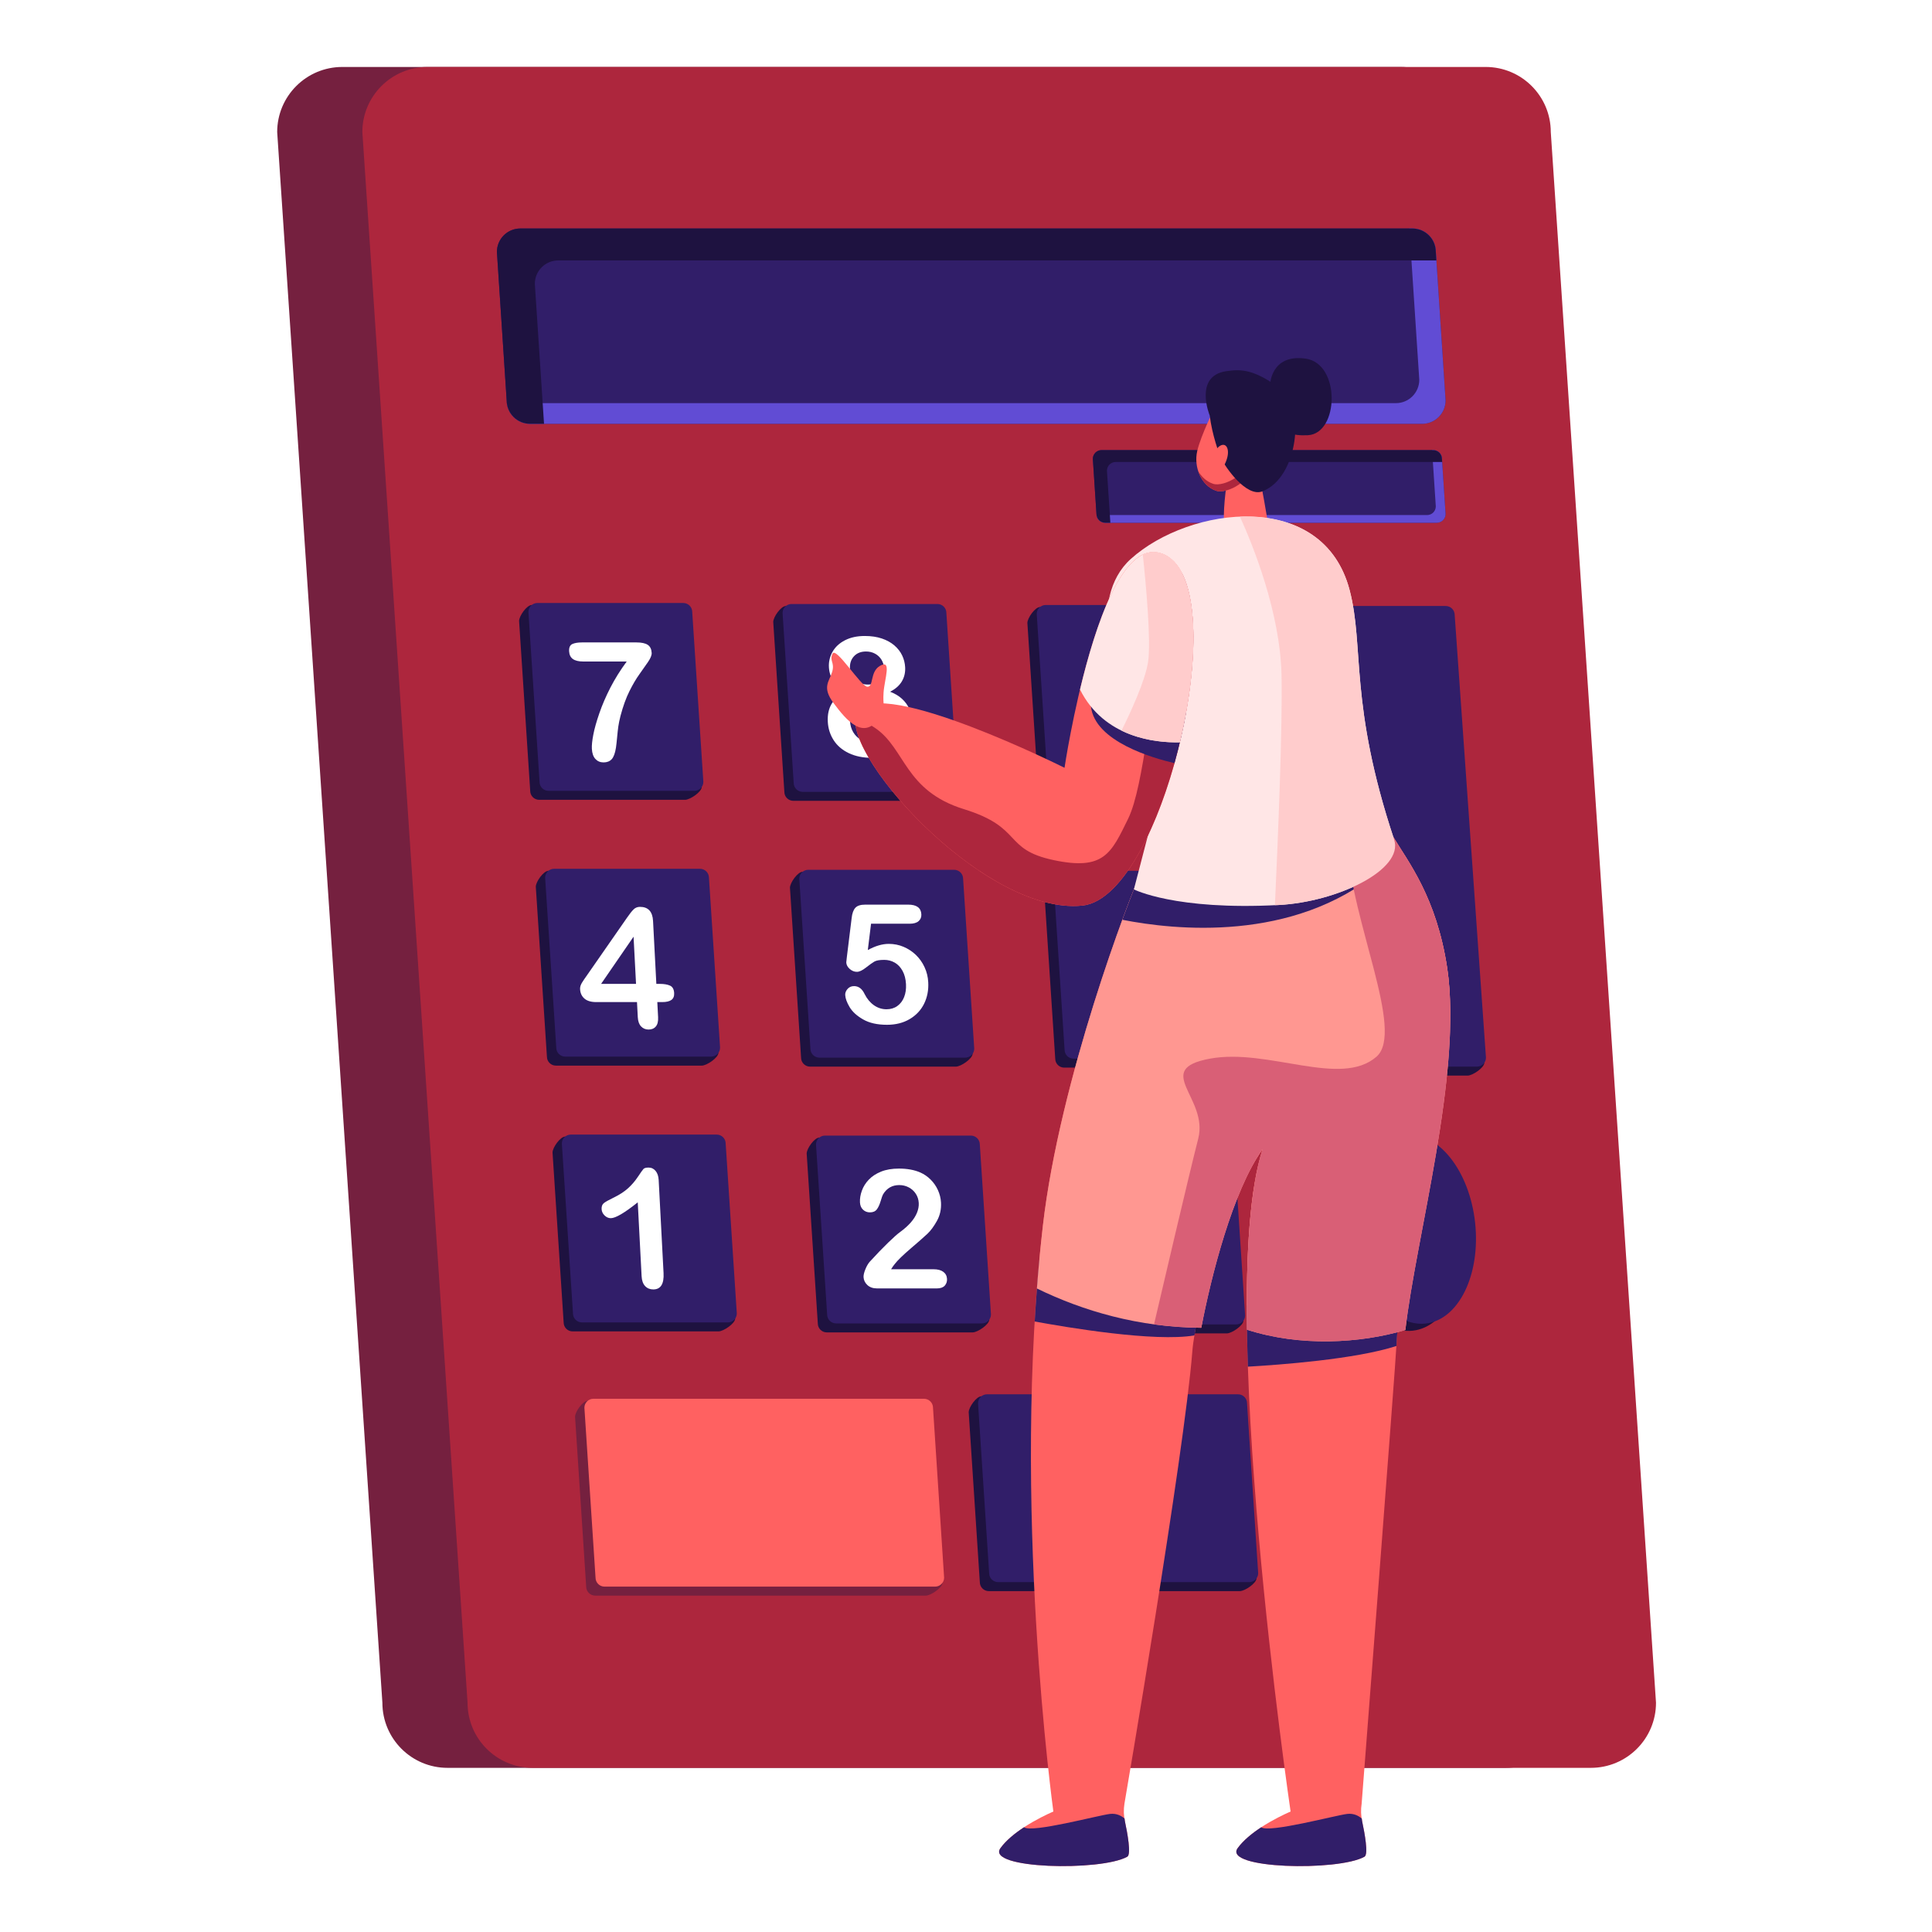 <svg xmlns="http://www.w3.org/2000/svg" xmlns:xlink="http://www.w3.org/1999/xlink" width="800" zoomAndPan="magnify" viewBox="0 0 600 600" height="800" preserveAspectRatio="xMidYMid meet" version="1.0"><defs><clipPath id="259b16b2b5"><path d="M 86.062 20.801 L 488 20.801 L 488 550 L 86.062 550 Z M 86.062 20.801 " clip-rule="nonzero"/></clipPath><clipPath id="d1515bf9f0"><path d="M 112.523 20.801 L 514.277 20.801 L 514.277 549.496 L 112.523 549.496 Z M 112.523 20.801 " clip-rule="nonzero"/></clipPath><clipPath id="66399b270f"><path d="M 310.137 259.41 L 450.695 259.41 L 450.695 579.535 L 310.137 579.535 Z M 310.137 259.41 " clip-rule="nonzero"/></clipPath><clipPath id="dbfbc4b3b0"><path d="M 310.137 563 L 351 563 L 351 579.535 L 310.137 579.535 Z M 310.137 563 " clip-rule="nonzero"/></clipPath><clipPath id="999e415766"><path d="M 383.895 563 L 424.949 563 L 424.949 579.535 L 383.895 579.535 Z M 383.895 563 " clip-rule="nonzero"/></clipPath></defs><rect x="-60" width="720" fill="#ffffff" y="-60" height="720" fill-opacity="1"/><rect x="-60" width="720" fill="#ffffff" y="-60" height="720" fill-opacity="1"/><rect x="-60" width="720" fill="#ffffff" y="-60" height="720" fill-opacity="1"/><g clip-path="url(#259b16b2b5)"><path fill="#75203f" d="M 467.605 549.02 L 138.98 549.02 C 127.809 549.02 118.754 539.969 118.754 528.797 L 86.082 41.016 C 86.082 29.848 95.137 20.797 106.309 20.797 L 434.934 20.797 C 446.105 20.797 455.16 29.848 455.16 41.016 L 487.832 528.797 C 487.832 539.969 478.777 549.02 467.605 549.02 " fill-opacity="1" fill-rule="nonzero"/></g><g clip-path="url(#d1515bf9f0)"><path fill="#ad263d" d="M 494.055 549.02 L 165.426 549.02 C 154.258 549.02 145.203 539.969 145.203 528.797 L 112.531 41.016 C 112.531 29.848 121.586 20.797 132.758 20.797 L 461.387 20.797 C 472.555 20.797 481.609 29.848 481.609 41.016 L 514.285 528.797 C 514.285 539.969 505.227 549.02 494.055 549.02 " fill-opacity="1" fill-rule="nonzero"/></g><path fill="#1e1240" d="M 212.746 248.391 L 167.449 248.391 C 165.91 248.391 164.66 247.145 164.66 245.605 L 161.207 192.848 C 161.207 191.305 163.605 187.887 165.148 187.887 L 209.293 190.059 C 210.832 190.059 212.082 191.305 212.082 192.848 L 217.922 244.398 C 217.922 245.938 214.285 248.391 212.746 248.391 " fill-opacity="1" fill-rule="nonzero"/><path fill="#311e69" d="M 215.648 245.602 L 170.348 245.602 C 168.809 245.602 167.562 244.355 167.562 242.816 L 164.105 190.055 C 164.105 188.516 165.355 187.266 166.891 187.266 L 212.188 187.266 C 213.73 187.266 214.977 188.516 214.977 190.055 L 218.434 242.816 C 218.434 244.355 217.184 245.602 215.648 245.602 " fill-opacity="1" fill-rule="nonzero"/><path fill="#1e1240" d="M 291.676 248.703 L 246.379 248.703 C 244.84 248.703 243.59 247.453 243.59 245.918 L 240.137 193.156 C 240.137 191.613 242.535 188.199 244.074 188.199 L 288.223 190.367 C 289.762 190.367 291.008 191.613 291.008 193.156 L 296.852 244.707 C 296.852 246.246 293.215 248.703 291.676 248.703 " fill-opacity="1" fill-rule="nonzero"/><path fill="#311e69" d="M 294.574 245.914 L 249.277 245.914 C 247.734 245.914 246.488 244.664 246.488 243.125 L 243.035 190.363 C 243.035 188.824 244.285 187.578 245.824 187.578 L 291.121 187.578 C 292.66 187.578 293.906 188.824 293.906 190.363 L 297.363 243.125 C 297.363 244.664 296.113 245.914 294.574 245.914 " fill-opacity="1" fill-rule="nonzero"/><path fill="#1e1240" d="M 370.605 249.016 L 325.309 249.016 C 323.77 249.016 322.52 247.766 322.52 246.227 L 319.062 193.465 C 319.062 191.926 321.465 188.512 323.004 188.512 L 367.148 190.676 C 368.691 190.676 369.938 191.926 369.938 193.465 L 375.777 245.016 C 375.777 246.559 372.145 249.016 370.605 249.016 " fill-opacity="1" fill-rule="nonzero"/><path fill="#311e69" d="M 373.504 246.223 L 328.207 246.223 C 326.668 246.223 325.418 244.977 325.418 243.438 L 321.965 190.676 C 321.965 189.137 323.211 187.887 324.754 187.887 L 370.051 187.887 C 371.586 187.887 372.84 189.137 372.84 190.676 L 376.293 243.438 C 376.293 244.977 375.043 246.223 373.504 246.223 " fill-opacity="1" fill-rule="nonzero"/><path fill="#1e1240" d="M 455.793 334.035 L 410.496 334.035 C 408.957 334.035 407.707 332.789 407.707 331.25 L 397.992 193.777 C 397.992 192.238 400.395 188.82 401.934 188.82 L 446.078 190.988 C 447.617 190.988 448.867 192.238 448.867 193.777 L 460.969 330.039 C 460.969 331.578 457.332 334.035 455.793 334.035 " fill-opacity="1" fill-rule="nonzero"/><path fill="#311e69" d="M 458.695 331.246 L 413.395 331.246 C 411.855 331.246 410.609 330 410.609 328.457 L 400.895 190.988 C 400.895 189.445 402.141 188.199 403.68 188.199 L 448.98 188.199 C 450.52 188.199 451.766 189.445 451.766 190.988 L 461.48 328.457 C 461.48 330 460.234 331.246 458.695 331.246 " fill-opacity="1" fill-rule="nonzero"/><path fill="#1e1240" d="M 217.941 330.938 L 172.641 330.938 C 171.102 330.938 169.852 329.688 169.852 328.152 L 166.398 275.387 C 166.398 273.848 168.797 270.434 170.34 270.434 L 214.484 272.602 C 216.023 272.602 217.273 273.848 217.273 275.387 L 223.117 326.938 C 223.117 328.48 219.48 330.938 217.941 330.938 " fill-opacity="1" fill-rule="nonzero"/><path fill="#311e69" d="M 220.84 328.145 L 175.543 328.145 C 174 328.145 172.754 326.898 172.754 325.359 L 169.297 272.598 C 169.297 271.059 170.547 269.809 172.086 269.809 L 217.383 269.809 C 218.922 269.809 220.172 271.059 220.172 272.598 L 223.625 325.359 C 223.625 326.898 222.379 328.145 220.84 328.145 " fill-opacity="1" fill-rule="nonzero"/><path fill="#1e1240" d="M 296.867 331.25 L 251.57 331.25 C 250.031 331.25 248.781 330 248.781 328.461 L 245.328 275.695 C 245.328 274.16 247.727 270.742 249.266 270.742 L 293.414 272.91 C 294.953 272.91 296.203 274.16 296.203 275.695 L 302.043 327.25 C 302.043 328.789 298.41 331.25 296.867 331.25 " fill-opacity="1" fill-rule="nonzero"/><path fill="#311e69" d="M 299.77 328.457 L 254.469 328.457 C 252.93 328.457 251.684 327.207 251.684 325.668 L 248.227 272.91 C 248.227 271.371 249.477 270.121 251.016 270.121 L 296.312 270.121 C 297.852 270.121 299.102 271.371 299.102 272.91 L 302.559 325.668 C 302.559 327.207 301.309 328.457 299.77 328.457 " fill-opacity="1" fill-rule="nonzero"/><path fill="#1e1240" d="M 375.797 331.559 L 330.5 331.559 C 328.961 331.559 327.711 330.312 327.711 328.77 L 324.254 276.008 C 324.254 274.473 326.656 271.055 328.195 271.055 L 372.344 273.223 C 373.883 273.223 375.129 274.473 375.129 276.008 L 380.973 327.562 C 380.973 329.102 377.336 331.559 375.797 331.559 " fill-opacity="1" fill-rule="nonzero"/><path fill="#311e69" d="M 378.695 328.77 L 333.398 328.77 C 331.859 328.77 330.613 327.52 330.613 325.98 L 327.16 273.219 C 327.16 271.68 328.406 270.434 329.945 270.434 L 375.242 270.434 C 376.781 270.434 378.031 271.68 378.031 273.219 L 381.484 325.98 C 381.484 327.52 380.238 328.77 378.695 328.77 " fill-opacity="1" fill-rule="nonzero"/><path fill="#1e1240" d="M 223.133 413.48 L 177.836 413.48 C 176.293 413.48 175.047 412.234 175.047 410.691 L 171.594 357.93 C 171.594 356.395 173.992 352.977 175.531 352.977 L 219.676 355.145 C 221.215 355.145 222.465 356.395 222.465 357.93 L 228.309 409.484 C 228.309 411.023 224.672 413.48 223.133 413.48 " fill-opacity="1" fill-rule="nonzero"/><path fill="#311e69" d="M 226.031 410.688 L 180.734 410.688 C 179.195 410.688 177.945 409.441 177.945 407.902 L 174.488 355.141 C 174.488 353.602 175.738 352.355 177.277 352.355 L 222.574 352.355 C 224.117 352.355 225.363 353.602 225.363 355.141 L 228.82 407.902 C 228.82 409.441 227.57 410.688 226.031 410.688 " fill-opacity="1" fill-rule="nonzero"/><path fill="#75203f" d="M 287.52 495.531 L 184.836 495.531 C 183.297 495.531 182.047 494.281 182.047 492.742 L 178.59 439.984 C 178.59 438.445 180.992 435.027 182.531 435.027 L 284.062 437.195 C 285.605 437.195 286.852 438.445 286.852 439.984 L 292.691 491.535 C 292.691 493.074 289.059 495.531 287.52 495.531 " fill-opacity="1" fill-rule="nonzero"/><path fill="#ff6161" d="M 290.418 492.738 L 187.734 492.738 C 186.195 492.738 184.949 491.492 184.949 489.953 L 181.492 437.191 C 181.492 435.652 182.738 434.402 184.281 434.402 L 286.965 434.402 C 288.5 434.402 289.754 435.652 289.754 437.191 L 293.203 489.953 C 293.203 491.492 291.957 492.738 290.418 492.738 " fill-opacity="1" fill-rule="nonzero"/><path fill="#1e1240" d="M 302.059 413.789 L 256.762 413.789 C 255.223 413.789 253.977 412.543 253.977 411 L 250.52 358.242 C 250.52 356.703 252.922 353.285 254.461 353.285 L 298.605 355.457 C 300.145 355.457 301.395 356.703 301.395 358.242 L 307.238 409.797 C 307.238 411.332 303.602 413.789 302.059 413.789 " fill-opacity="1" fill-rule="nonzero"/><path fill="#311e69" d="M 304.961 411 L 259.664 411 C 258.125 411 256.875 409.75 256.875 408.215 L 253.418 355.453 C 253.418 353.91 254.668 352.664 256.207 352.664 L 301.504 352.664 C 303.047 352.664 304.293 353.91 304.293 355.453 L 307.75 408.215 C 307.75 409.75 306.5 411 304.961 411 " fill-opacity="1" fill-rule="nonzero"/><path fill="#1e1240" d="M 380.988 414.102 L 335.691 414.102 C 334.152 414.102 332.902 412.852 332.902 411.312 L 329.449 358.555 C 329.449 357.012 331.852 353.598 333.391 353.598 L 377.535 355.77 C 379.074 355.77 380.324 357.012 380.324 358.555 L 386.164 410.105 C 386.164 411.645 382.531 414.102 380.988 414.102 " fill-opacity="1" fill-rule="nonzero"/><path fill="#311e69" d="M 383.891 411.312 L 338.594 411.312 C 337.051 411.312 335.805 410.062 335.805 408.523 L 332.352 355.766 C 332.352 354.223 333.598 352.977 335.137 352.977 L 380.434 352.977 C 381.973 352.977 383.223 354.223 383.223 355.766 L 386.68 408.523 C 386.68 410.062 385.43 411.312 383.891 411.312 " fill-opacity="1" fill-rule="nonzero"/><path fill="#1e1240" d="M 385.047 494.137 L 307.078 494.137 C 305.539 494.137 304.293 492.887 304.293 491.348 L 300.836 438.586 C 300.836 437.047 303.238 433.633 304.773 433.633 L 381.598 435.801 C 383.133 435.801 384.383 437.047 384.383 438.586 L 390.223 490.137 C 390.223 491.68 386.59 494.137 385.047 494.137 " fill-opacity="1" fill-rule="nonzero"/><path fill="#311e69" d="M 387.949 491.344 L 309.977 491.344 C 308.438 491.344 307.188 490.098 307.188 488.559 L 303.738 435.797 C 303.738 434.258 304.984 433.012 306.523 433.012 L 384.492 433.012 C 386.035 433.012 387.281 434.258 387.281 435.797 L 390.738 488.559 C 390.738 490.098 389.488 491.344 387.949 491.344 " fill-opacity="1" fill-rule="nonzero"/><path fill="#311e69" d="M 441.668 131.621 L 164.621 131.621 C 160.605 131.621 157.352 128.363 157.352 124.352 L 154.32 78.23 C 154.32 74.215 157.578 70.961 161.594 70.961 L 438.641 70.961 C 442.656 70.961 445.91 74.215 445.91 78.23 L 448.938 124.352 C 448.938 128.363 445.684 131.621 441.668 131.621 " fill-opacity="1" fill-rule="nonzero"/><path fill="#614cd4" d="M 445.91 78.23 C 445.91 74.215 442.656 70.961 438.641 70.961 L 437.656 70.961 C 437.688 71.242 437.742 71.523 437.742 71.812 L 440.77 117.934 C 440.77 121.953 437.516 125.203 433.496 125.203 L 157.438 125.203 C 157.863 128.809 160.898 131.621 164.621 131.621 L 441.668 131.621 C 445.684 131.621 448.938 128.367 448.938 124.352 L 445.91 78.23 " fill-opacity="1" fill-rule="nonzero"/><path fill="#1e1240" d="M 166.098 88.145 C 166.098 84.133 169.355 80.875 173.371 80.875 L 446.086 80.875 L 445.91 78.23 C 445.91 74.215 442.656 70.961 438.641 70.961 L 161.594 70.961 C 157.578 70.961 154.32 74.215 154.32 78.23 L 157.352 124.352 C 157.352 128.367 160.605 131.621 164.621 131.621 L 168.953 131.621 L 166.098 88.145 " fill-opacity="1" fill-rule="nonzero"/><path fill="#311e69" d="M 446.234 162.344 L 343.227 162.344 C 341.73 162.344 340.52 161.133 340.52 159.641 L 339.395 142.488 C 339.395 141 340.605 139.789 342.098 139.789 L 445.109 139.789 C 446.602 139.789 447.812 141 447.812 142.488 L 448.938 159.641 C 448.938 161.133 447.727 162.344 446.234 162.344 " fill-opacity="1" fill-rule="nonzero"/><path fill="#614cd4" d="M 447.812 142.488 C 447.812 141 446.602 139.789 445.109 139.789 L 444.742 139.789 C 444.754 139.895 444.773 140 444.773 140.105 L 445.898 157.254 C 445.898 158.75 444.691 159.957 443.195 159.957 L 340.555 159.957 C 340.711 161.301 341.84 162.344 343.227 162.344 L 446.234 162.344 C 447.727 162.344 448.938 161.133 448.938 159.641 L 447.812 142.488 " fill-opacity="1" fill-rule="nonzero"/><path fill="#1e1240" d="M 343.773 146.176 C 343.773 144.688 344.984 143.477 346.477 143.477 L 447.875 143.477 L 447.812 142.488 C 447.812 141 446.602 139.789 445.109 139.789 L 342.098 139.789 C 340.605 139.789 339.395 141 339.395 142.488 L 340.52 159.641 C 340.52 161.133 341.73 162.344 343.227 162.344 L 344.832 162.344 L 343.773 146.176 " fill-opacity="1" fill-rule="nonzero"/><path fill="#1e1240" d="M 454.133 381.941 C 455.887 398.125 448.996 412.148 438.746 413.258 C 428.492 414.367 418.762 402.145 417.008 385.961 C 415.258 369.773 422.148 355.754 432.398 354.645 C 442.648 353.535 452.379 365.754 454.133 381.941 " fill-opacity="1" fill-rule="nonzero"/><path fill="#311e69" d="M 458.109 379.723 C 459.863 395.906 452.977 409.93 442.723 411.039 C 432.473 412.148 422.738 399.926 420.984 383.742 C 419.234 367.555 426.125 353.535 436.375 352.422 C 446.625 351.312 456.355 363.535 458.109 379.723 " fill-opacity="1" fill-rule="nonzero"/><path fill="#ffffff" d="M 268.957 202.328 C 267.379 202.328 266.125 202.82 265.211 203.805 C 264.293 204.793 263.879 206.055 263.961 207.605 C 264.035 209.035 264.594 210.223 265.633 211.172 C 266.68 212.125 267.98 212.598 269.547 212.598 C 270.336 212.598 271.051 212.473 271.684 212.223 C 272.32 211.969 272.855 211.621 273.293 211.172 C 273.734 210.73 274.062 210.199 274.285 209.586 C 274.504 208.973 274.598 208.293 274.555 207.551 C 274.504 206.562 274.23 205.668 273.746 204.879 C 273.258 204.09 272.602 203.465 271.77 203.012 C 270.938 202.559 270 202.328 268.957 202.328 Z M 276.395 223.879 C 276.328 222.562 275.996 221.422 275.41 220.445 C 274.82 219.473 274.023 218.723 273.02 218.199 C 272.016 217.68 270.91 217.418 269.699 217.418 C 267.98 217.418 266.574 217.988 265.473 219.133 C 264.367 220.277 263.875 221.875 263.98 223.926 C 264.051 225.238 264.383 226.395 264.984 227.398 C 265.582 228.398 266.367 229.172 267.34 229.719 C 268.309 230.266 269.379 230.539 270.535 230.539 C 271.711 230.539 272.758 230.262 273.676 229.703 C 274.586 229.152 275.285 228.367 275.77 227.359 C 276.254 226.348 276.465 225.191 276.395 223.879 Z M 257.426 207.176 C 257.336 205.492 257.711 203.91 258.551 202.418 C 259.391 200.93 260.676 199.738 262.402 198.848 C 264.133 197.957 266.18 197.512 268.555 197.512 C 270.559 197.512 272.328 197.773 273.867 198.293 C 275.41 198.816 276.711 199.535 277.77 200.453 C 278.824 201.367 279.629 202.402 280.176 203.555 C 280.727 204.703 281.031 205.93 281.102 207.223 C 281.188 208.875 280.84 210.348 280.059 211.641 C 279.273 212.938 278.062 213.996 276.426 214.82 C 277.887 215.375 279.109 216.102 280.098 217 C 281.09 217.902 281.852 218.945 282.395 220.133 C 282.934 221.316 283.246 222.633 283.32 224.078 C 283.434 226.199 283.02 228.121 282.086 229.844 C 281.148 231.57 279.711 232.918 277.777 233.895 C 275.844 234.867 273.535 235.355 270.836 235.355 C 268.047 235.355 265.633 234.867 263.598 233.895 C 261.559 232.918 259.992 231.578 258.895 229.871 C 257.797 228.16 257.188 226.25 257.078 224.129 C 256.84 219.605 258.812 216.5 263 214.82 C 259.469 213.203 257.609 210.656 257.426 207.176 " fill-opacity="1" fill-rule="nonzero"/><g clip-path="url(#66399b270f)"><path fill="#ff6161" d="M 310.699 573.961 C 315.352 567.492 327.133 562.594 327.133 562.594 C 327.133 562.594 313.922 466.977 323.879 380.637 C 329.109 335.309 350.641 278.828 354.555 270.465 C 368.277 272.715 425.508 260.52 432.699 259.938 C 437.254 267.562 446.141 278.668 449.438 300.633 C 454.637 335.266 435.047 388.859 433.754 416.645 C 433.398 424.332 422.871 560.18 422.871 560.18 C 422.586 561.988 422.641 563.82 423.023 565.609 C 423.824 569.363 425.02 575.914 423.754 576.621 C 415.598 581.199 379.715 580.43 384.367 573.961 C 389.023 567.492 400.805 562.594 400.805 562.594 C 400.805 562.594 377.27 402.438 392.113 356.871 C 381.082 372.383 371.328 406.484 370.285 419.734 C 367.766 451.77 349.203 560.18 349.203 560.18 C 348.914 561.988 348.965 563.82 349.348 565.609 C 350.152 569.363 351.348 575.914 350.086 576.621 C 341.926 581.199 306.043 580.43 310.699 573.961 " fill-opacity="1" fill-rule="nonzero"/></g><path fill="#ad263d" d="M 392.113 356.871 C 390.945 360.457 390.012 364.762 389.289 369.637 C 390.648 363.156 391.688 358.516 392.113 356.871 " fill-opacity="1" fill-rule="nonzero"/><g clip-path="url(#dbfbc4b3b0)"><path fill="#311e69" d="M 310.699 573.961 C 312.457 571.512 315.246 569.289 318.023 567.469 C 320.395 569.332 341.133 563.738 344.75 563.324 C 346.836 563.09 348.336 563.977 349.25 564.777 C 349.293 565.055 349.289 565.332 349.348 565.609 C 350.152 569.363 351.348 575.914 350.086 576.621 C 341.926 581.199 306.043 580.434 310.699 573.961 " fill-opacity="1" fill-rule="nonzero"/></g><g clip-path="url(#999e415766)"><path fill="#311e69" d="M 384.367 573.961 C 386.133 571.512 388.914 569.289 391.695 567.469 C 394.062 569.332 414.805 563.738 418.422 563.324 C 420.504 563.09 422.004 563.977 422.922 564.777 C 422.965 565.055 422.961 565.332 423.02 565.609 C 423.824 569.363 425.02 575.914 423.754 576.621 C 415.598 581.199 379.715 580.434 384.367 573.961 " fill-opacity="1" fill-rule="nonzero"/></g><path fill="#311e69" d="M 321.336 410.402 C 331.457 412.266 358.559 416.824 370.934 414.727 C 371.332 412.316 371.863 409.613 372.551 406.664 C 361.266 400.363 332.059 393.289 322.797 391.145 C 322.199 397.551 321.715 403.984 321.336 410.402 " fill-opacity="1" fill-rule="nonzero"/><path fill="#311e69" d="M 387.207 405.359 C 387.203 411.492 387.32 417.883 387.543 424.43 C 397.102 423.883 420.996 422.145 433.676 418.004 C 433.711 417.406 433.742 416.922 433.754 416.645 C 433.875 414.082 434.191 411.23 434.59 408.258 C 422.5 405.512 398.344 405.297 387.207 405.359 " fill-opacity="1" fill-rule="nonzero"/><path fill="#ff6161" d="M 393.688 161.961 C 393.688 161.961 391.816 150.293 390.574 145.543 C 389.488 141.383 388.039 139.285 385.969 138.312 C 381.539 136.223 378.711 163.824 380.746 164.961 C 382.785 166.098 393.688 161.961 393.688 161.961 " fill-opacity="1" fill-rule="nonzero"/><path fill="#ff6161" d="M 377.309 126.426 C 377.309 126.426 372.957 135.145 371.812 140.066 C 370.668 144.984 373 150.824 377.707 152.414 C 381.008 153.531 389.645 149.246 389.047 142.602 C 388.453 135.957 377.309 126.426 377.309 126.426 " fill-opacity="1" fill-rule="nonzero"/><path fill="#ff9791" d="M 323.879 380.637 C 329.109 335.309 350.641 278.828 354.555 270.465 C 368.277 272.715 425.508 260.52 432.699 259.938 C 437.254 267.562 446.141 278.668 449.438 300.633 C 454.289 332.949 439.758 384.09 436.449 413.051 C 422.426 417.207 403.82 418.289 387.262 412.957 C 386.914 389.555 388.133 369.09 392.113 356.871 C 382.805 369.957 376.098 396.488 373.07 412.355 C 353.652 412.219 336.398 407.164 322.02 400.152 C 322.52 393.625 323.133 387.105 323.879 380.637 " fill-opacity="1" fill-rule="nonzero"/><path fill="#311e69" d="M 390.625 267.16 C 375.48 269.594 360.68 271.469 354.555 270.465 C 353.539 272.633 351.34 278.047 348.551 285.645 C 364.602 288.82 401.551 292.836 428.492 270.434 L 390.625 267.16 " fill-opacity="1" fill-rule="nonzero"/><path fill="#ad263d" d="M 376.738 150.246 C 380.039 151.359 388.672 147.074 388.082 140.43 C 388.055 140.133 387.977 139.844 387.906 139.551 C 388.52 140.512 388.953 141.523 389.047 142.602 C 389.645 149.246 381.008 153.531 377.707 152.414 C 374.965 151.488 373.035 149.113 372.125 146.324 C 373.18 148.129 374.742 149.57 376.738 150.246 " fill-opacity="1" fill-rule="nonzero"/><path fill="#ffe6e6" d="M 352.141 276.207 L 357.379 256.062 C 358.676 245.891 357.082 235.527 352.562 226.324 C 345.559 212.043 337.484 185.93 351.188 173.578 C 369.402 157.164 410.902 151.676 419.152 183.32 C 423.734 200.906 418.953 218.578 432.957 260.711 C 436.086 270.133 415.285 280.09 397.121 281.059 C 364.875 282.777 352.141 276.207 352.141 276.207 " fill-opacity="1" fill-rule="nonzero"/><path fill="#1e1240" d="M 394.418 119.59 C 394.418 119.59 394.59 109.82 405.492 111.375 C 416.391 112.926 415.875 134.641 406.184 135.16 C 396.492 135.68 393.551 130.23 394.418 119.59 " fill-opacity="1" fill-rule="nonzero"/><path fill="#1e1240" d="M 380.879 115.266 C 385.457 114.621 389.621 114.551 398.422 121.297 C 405.008 126.34 403.391 148.133 392.062 152.59 C 387.062 154.562 380.457 144.996 379.164 142.203 C 378.676 141.133 376.41 135.078 375.695 129.059 C 375.695 129.059 370.633 116.711 380.879 115.266 " fill-opacity="1" fill-rule="nonzero"/><path fill="#ff6161" d="M 377.352 142.125 C 377.352 142.125 376.891 139.641 378.926 138.441 C 380.961 137.238 382.223 139.863 380.648 143.543 C 379.074 147.23 377.379 146.098 377.352 142.125 " fill-opacity="1" fill-rule="nonzero"/><path fill="#ff6161" d="M 359.586 171.578 C 341.094 167.898 330.598 238.445 330.598 238.445 C 330.598 238.445 273.969 210.082 266.418 220.867 C 258.867 231.652 305.109 284.418 336.121 281.242 C 362.312 278.562 384.859 176.605 359.586 171.578 " fill-opacity="1" fill-rule="nonzero"/><path fill="#ad263d" d="M 336.121 281.242 C 358.965 278.906 379.016 201.098 367.023 177.879 C 365.441 183.293 364.926 191.621 362.262 199.355 C 357.051 214.48 355.535 243.734 350.324 254.324 C 345.109 264.914 342.926 270.465 327.16 267.102 C 311.387 263.738 317.871 257.016 299.375 251.297 C 280.879 245.582 281.215 232.473 271.797 226.098 C 269.18 224.328 267.191 223.469 265.66 223.125 C 264.117 237.512 306.879 284.234 336.121 281.242 " fill-opacity="1" fill-rule="nonzero"/><path fill="#311e69" d="M 368.398 220.965 C 367.449 226.309 366.219 231.723 364.746 237 C 358.141 235.473 340.008 230.312 338.809 219.422 C 337.715 209.5 357.965 216.652 368.398 220.965 " fill-opacity="1" fill-rule="nonzero"/><path fill="#ffe6e6" d="M 335.406 214.145 C 340.195 194.125 348.434 169.359 359.586 171.578 C 372.742 174.195 372.938 203.07 366.41 230.535 C 358.816 230.707 342.914 229.129 335.406 214.145 " fill-opacity="1" fill-rule="nonzero"/><path fill="#ff6161" d="M 273.988 221.387 C 274.957 219.57 274.121 219.191 274.402 215.043 C 274.684 210.891 277.059 204.566 273.25 206.805 C 270.109 208.652 271.387 213.402 269.352 213.273 C 267.32 213.148 259.637 200.738 258.559 203 C 257.484 205.266 259.312 205.66 258.434 208.66 C 257.555 211.664 255.148 213.379 258.887 218.367 C 262.629 223.359 268.754 231.242 273.988 221.387 " fill-opacity="1" fill-rule="nonzero"/><path fill="#ffcccc" d="M 359.586 171.578 C 357.965 171.258 356.414 171.562 354.914 172.281 C 355.871 181.297 357.531 199.145 356.543 205.57 C 355.637 211.473 351.133 221.188 348.301 226.891 C 354.969 230.141 362.055 230.637 366.41 230.535 C 372.938 203.07 372.742 174.195 359.586 171.578 " fill-opacity="1" fill-rule="nonzero"/><path fill="#d95f76" d="M 387.262 412.957 C 403.82 418.289 422.426 417.207 436.449 413.051 C 439.758 384.09 454.289 332.949 449.438 300.633 C 446.141 278.668 437.254 267.562 432.699 259.938 C 430.82 260.09 425.516 261.035 418.48 262.309 C 419.547 285.812 436.312 320.41 427.504 328.145 C 416.402 337.895 393.875 325.434 375.777 328.77 C 357.688 332.098 375.375 340.898 372.125 353.598 C 369.316 364.551 360.707 401.371 358.391 411.289 C 363.133 411.938 368.023 412.32 373.07 412.355 C 376.098 396.488 382.805 369.957 392.113 356.871 C 388.133 369.09 386.914 389.555 387.262 412.957 " fill-opacity="1" fill-rule="nonzero"/><path fill="#ffcccc" d="M 419.152 183.32 C 414.648 166.043 400.219 159.883 385.09 160.484 C 389.039 169.184 397.605 190.199 397.992 209.777 C 398.305 225.531 396.988 258.352 395.938 281.105 C 396.34 281.086 396.715 281.082 397.121 281.059 C 415.285 280.09 436.086 270.133 432.957 260.711 C 418.953 218.578 423.734 200.906 419.152 183.32 " fill-opacity="1" fill-rule="nonzero"/><path fill="#ffffff" d="M 199.258 396.359 L 198.059 373.398 C 193.957 376.68 191.164 378.316 189.688 378.316 C 188.977 378.316 188.336 378.035 187.758 377.473 C 187.184 376.91 186.875 376.258 186.836 375.52 C 186.793 374.66 187.027 374.027 187.547 373.625 C 188.062 373.223 188.988 372.699 190.316 372.062 C 192.297 371.102 193.879 370.09 195.039 369.031 C 196.207 367.973 197.223 366.785 198.098 365.473 C 198.973 364.164 199.543 363.355 199.812 363.055 C 200.082 362.75 200.613 362.598 201.402 362.598 C 202.297 362.598 203.031 362.945 203.602 363.637 C 204.176 364.324 204.496 365.273 204.559 366.484 L 206.074 395.375 C 206.25 398.754 205.184 400.445 202.883 400.445 C 201.855 400.445 201.012 400.102 200.359 399.414 C 199.695 398.719 199.328 397.703 199.258 396.359 " fill-opacity="1" fill-rule="nonzero"/><path fill="#ffffff" d="M 276.738 394.176 L 289.91 394.176 C 291.223 394.176 292.238 394.445 292.957 394.984 C 293.676 395.52 294.055 396.25 294.105 397.176 C 294.148 398 293.91 398.699 293.398 399.273 C 292.879 399.84 292.066 400.129 290.957 400.129 L 272.383 400.129 C 271.117 400.129 270.117 399.777 269.371 399.082 C 268.629 398.387 268.234 397.562 268.184 396.621 C 268.152 396.016 268.336 395.215 268.738 394.215 C 269.141 393.215 269.594 392.43 270.102 391.852 C 272.219 389.531 274.133 387.547 275.848 385.887 C 277.562 384.23 278.789 383.141 279.539 382.617 C 280.867 381.645 281.961 380.664 282.828 379.68 C 283.695 378.699 284.34 377.688 284.766 376.652 C 285.191 375.617 285.379 374.605 285.328 373.613 C 285.27 372.535 284.965 371.574 284.402 370.723 C 283.848 369.875 283.113 369.215 282.207 368.742 C 281.297 368.27 280.32 368.035 279.281 368.035 C 277.074 368.035 275.391 369 274.23 370.938 C 274.078 371.188 273.828 371.879 273.496 373.004 C 273.16 374.133 272.758 375 272.293 375.605 C 271.828 376.211 271.117 376.512 270.16 376.512 C 269.316 376.512 268.605 376.234 268.02 375.68 C 267.438 375.125 267.121 374.371 267.07 373.41 C 267.008 372.25 267.207 371.039 267.664 369.777 C 268.117 368.516 268.832 367.375 269.816 366.348 C 270.793 365.32 272.062 364.492 273.621 363.859 C 275.18 363.227 277.027 362.914 279.164 362.914 C 281.738 362.914 283.953 363.316 285.812 364.125 C 287.02 364.664 288.09 365.402 289.031 366.348 C 289.973 367.285 290.727 368.375 291.289 369.613 C 291.848 370.848 292.164 372.133 292.234 373.461 C 292.344 375.547 291.926 377.445 290.977 379.152 C 290.031 380.855 289.047 382.195 288.02 383.16 C 286.996 384.125 285.27 385.645 282.844 387.715 C 280.422 389.785 278.77 391.391 277.887 392.535 C 277.508 392.988 277.121 393.535 276.738 394.176 " fill-opacity="1" fill-rule="nonzero"/><path fill="#ffffff" d="M 186.676 305.555 L 197.527 305.555 L 196.758 290.895 Z M 198.07 315.898 L 197.824 311.207 L 185.156 311.207 C 183.555 311.207 182.34 310.844 181.504 310.121 C 180.664 309.398 180.215 308.414 180.148 307.168 C 180.133 306.848 180.172 306.527 180.273 306.195 C 180.375 305.867 180.531 305.523 180.75 305.164 C 180.965 304.801 181.191 304.453 181.43 304.117 C 181.664 303.777 181.949 303.367 182.297 302.879 L 194.734 284.992 C 195.547 283.812 196.219 282.961 196.758 282.43 C 197.293 281.902 197.957 281.633 198.75 281.633 C 201.305 281.633 202.656 283.098 202.812 286.027 L 203.832 305.555 L 204.922 305.555 C 206.219 305.555 207.266 305.73 208.066 306.086 C 208.867 306.438 209.301 307.211 209.363 308.406 C 209.414 309.379 209.133 310.09 208.516 310.535 C 207.898 310.98 206.953 311.207 205.672 311.207 L 204.133 311.207 L 204.379 315.898 C 204.445 317.195 204.211 318.156 203.672 318.785 C 203.133 319.422 202.387 319.734 201.422 319.734 C 200.484 319.734 199.703 319.41 199.09 318.762 C 198.477 318.117 198.137 317.16 198.07 315.898 " fill-opacity="1" fill-rule="nonzero"/><path fill="#ffffff" d="M 282.504 286.871 L 270.512 286.871 L 269.504 295.047 C 271.828 293.77 274 293.129 276.02 293.129 C 277.633 293.129 279.156 293.43 280.594 294.035 C 282.031 294.645 283.305 295.48 284.426 296.547 C 285.535 297.617 286.438 298.883 287.117 300.344 C 287.805 301.809 288.188 303.383 288.273 305.062 C 288.402 307.5 287.973 309.723 286.984 311.723 C 285.996 313.723 284.5 315.312 282.504 316.492 C 280.504 317.672 278.156 318.258 275.465 318.258 C 272.453 318.258 269.977 317.703 268.047 316.59 C 266.113 315.484 264.719 314.211 263.859 312.773 C 263.004 311.332 262.543 310.074 262.488 309 C 262.453 308.344 262.695 307.719 263.211 307.133 C 263.727 306.543 264.398 306.246 265.223 306.246 C 266.637 306.246 267.73 307.062 268.504 308.695 C 269.254 310.191 270.227 311.355 271.41 312.188 C 272.602 313.023 273.898 313.438 275.312 313.438 C 276.609 313.438 277.727 313.102 278.668 312.43 C 279.609 311.758 280.316 310.832 280.781 309.656 C 281.25 308.477 281.445 307.141 281.367 305.645 C 281.281 304.027 280.922 302.648 280.289 301.504 C 279.66 300.363 278.848 299.508 277.859 298.945 C 276.871 298.383 275.785 298.098 274.613 298.098 C 273.164 298.098 272.141 298.277 271.535 298.629 C 270.93 298.98 270.066 299.598 268.941 300.484 C 267.824 301.367 266.883 301.809 266.125 301.809 C 265.301 301.809 264.555 301.508 263.883 300.91 C 263.211 300.312 262.855 299.637 262.816 298.883 C 262.812 298.797 262.875 298.223 263.004 297.164 L 264.492 285.082 C 264.652 283.633 265.031 282.582 265.637 281.926 C 266.242 281.27 267.27 280.941 268.719 280.941 L 282.039 280.941 C 284.664 280.941 286.031 281.941 286.133 283.945 C 286.18 284.82 285.898 285.527 285.285 286.062 C 284.676 286.602 283.746 286.871 282.504 286.871 " fill-opacity="1" fill-rule="nonzero"/><path fill="#ffffff" d="M 180.816 199.508 L 197.625 199.508 C 199.238 199.508 200.422 199.762 201.172 200.266 C 201.922 200.77 202.324 201.602 202.387 202.766 C 202.422 203.469 202.047 204.402 201.262 205.562 C 200.469 206.723 199.57 208.008 198.559 209.41 C 197.547 210.812 196.52 212.562 195.48 214.648 C 194.434 216.73 193.512 219.281 192.711 222.293 C 192.375 223.621 192.145 224.723 192.027 225.598 C 191.902 226.473 191.777 227.605 191.648 229.004 C 191.52 230.402 191.398 231.465 191.289 232.207 C 191.023 233.922 190.582 235.113 189.973 235.777 C 189.359 236.441 188.516 236.773 187.438 236.773 C 186.41 236.773 185.57 236.418 184.906 235.703 C 184.246 234.984 183.883 233.93 183.809 232.535 C 183.754 231.461 183.902 229.996 184.262 228.145 C 184.617 226.293 185.242 224.078 186.133 221.5 C 187.023 218.914 188.168 216.266 189.562 213.547 C 190.961 210.832 192.648 208.129 194.629 205.438 L 181.125 205.438 C 179.715 205.438 178.645 205.18 177.918 204.668 C 177.195 204.156 176.801 203.352 176.742 202.258 C 176.684 201.098 177.016 200.348 177.738 200.012 C 178.461 199.676 179.484 199.508 180.816 199.508 " fill-opacity="1" fill-rule="nonzero"/></svg>